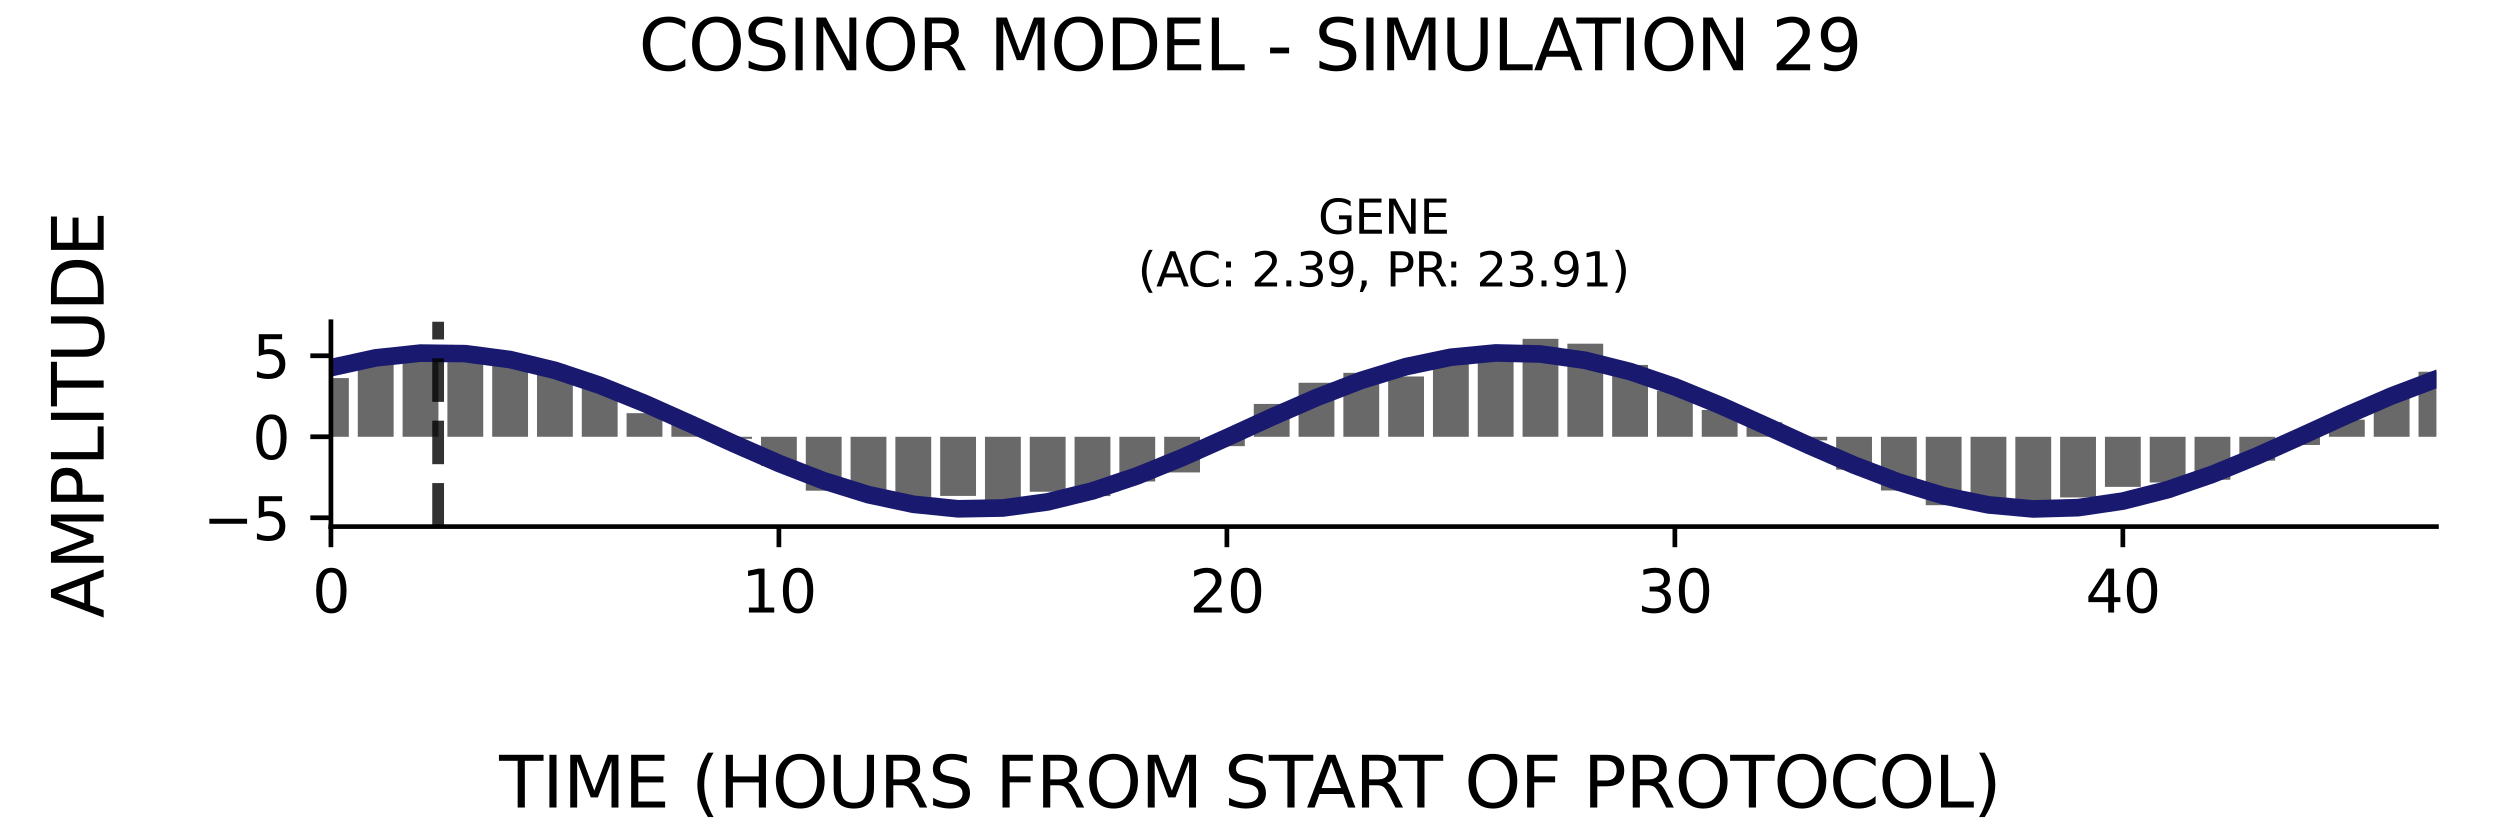 <?xml version="1.0" encoding="utf-8" standalone="no"?>
<!DOCTYPE svg PUBLIC "-//W3C//DTD SVG 1.1//EN"
  "http://www.w3.org/Graphics/SVG/1.1/DTD/svg11.dtd">
<svg xmlns:xlink="http://www.w3.org/1999/xlink" width="424.8pt" height="141.12pt" viewBox="0 0 424.8 141.12" xmlns="http://www.w3.org/2000/svg" version="1.1">
 <defs>
  <style type="text/css">*{stroke-linejoin: round; stroke-linecap: butt}</style>
 </defs>
 <g id="figure_1">
  <g id="patch_1">
   <path d="M 0 141.12 
L 424.8 141.12 
L 424.8 0 
L 0 0 
z
" style="fill: #ffffff"/>
  </g>
  <g id="axes_1">
   <g id="patch_2">
    <path d="M 56.23 89.48 
L 414 89.48 
L 414 54.672 
L 56.23 54.672 
z
" style="fill: #ffffff"/>
   </g>
   <g id="patch_3">
    <path d="M 53.185 74.217 
L 59.275 74.217 
L 59.275 64.246 
L 53.185 64.246 
z
" clip-path="url(#p1f04e8e477)" style="fill: #696969"/>
   </g>
   <g id="patch_4">
    <path d="M 60.797 74.217 
L 66.887 74.217 
L 66.887 61.994 
L 60.797 61.994 
z
" clip-path="url(#p1f04e8e477)" style="fill: #696969"/>
   </g>
   <g id="patch_5">
    <path d="M 68.409 74.217 
L 74.499 74.217 
L 74.499 60.496 
L 68.409 60.496 
z
" clip-path="url(#p1f04e8e477)" style="fill: #696969"/>
   </g>
   <g id="patch_6">
    <path d="M 76.022 74.217 
L 82.111 74.217 
L 82.111 61.529 
L 76.022 61.529 
z
" clip-path="url(#p1f04e8e477)" style="fill: #696969"/>
   </g>
   <g id="patch_7">
    <path d="M 83.634 74.217 
L 89.723 74.217 
L 89.723 60.654 
L 83.634 60.654 
z
" clip-path="url(#p1f04e8e477)" style="fill: #696969"/>
   </g>
   <g id="patch_8">
    <path d="M 91.246 74.217 
L 97.335 74.217 
L 97.335 62.471 
L 91.246 62.471 
z
" clip-path="url(#p1f04e8e477)" style="fill: #696969"/>
   </g>
   <g id="patch_9">
    <path d="M 98.858 74.217 
L 104.948 74.217 
L 104.948 65.944 
L 98.858 65.944 
z
" clip-path="url(#p1f04e8e477)" style="fill: #696969"/>
   </g>
   <g id="patch_10">
    <path d="M 106.47 74.217 
L 112.56 74.217 
L 112.56 70.204 
L 106.47 70.204 
z
" clip-path="url(#p1f04e8e477)" style="fill: #696969"/>
   </g>
   <g id="patch_11">
    <path d="M 114.082 74.217 
L 120.172 74.217 
L 120.172 72 
L 114.082 72 
z
" clip-path="url(#p1f04e8e477)" style="fill: #696969"/>
   </g>
   <g id="patch_12">
    <path d="M 121.694 74.217 
L 127.784 74.217 
L 127.784 74.57 
L 121.694 74.57 
z
" clip-path="url(#p1f04e8e477)" style="fill: #696969"/>
   </g>
   <g id="patch_13">
    <path d="M 129.306 74.217 
L 135.396 74.217 
L 135.396 79.164 
L 129.306 79.164 
z
" clip-path="url(#p1f04e8e477)" style="fill: #696969"/>
   </g>
   <g id="patch_14">
    <path d="M 136.919 74.217 
L 143.008 74.217 
L 143.008 83.378 
L 136.919 83.378 
z
" clip-path="url(#p1f04e8e477)" style="fill: #696969"/>
   </g>
   <g id="patch_15">
    <path d="M 144.531 74.217 
L 150.62 74.217 
L 150.62 84.596 
L 144.531 84.596 
z
" clip-path="url(#p1f04e8e477)" style="fill: #696969"/>
   </g>
   <g id="patch_16">
    <path d="M 152.143 74.217 
L 158.233 74.217 
L 158.233 85.447 
L 152.143 85.447 
z
" clip-path="url(#p1f04e8e477)" style="fill: #696969"/>
   </g>
   <g id="patch_17">
    <path d="M 159.755 74.217 
L 165.845 74.217 
L 165.845 84.268 
L 159.755 84.268 
z
" clip-path="url(#p1f04e8e477)" style="fill: #696969"/>
   </g>
   <g id="patch_18">
    <path d="M 167.367 74.217 
L 173.457 74.217 
L 173.457 85.998 
L 167.367 85.998 
z
" clip-path="url(#p1f04e8e477)" style="fill: #696969"/>
   </g>
   <g id="patch_19">
    <path d="M 174.979 74.217 
L 181.069 74.217 
L 181.069 83.556 
L 174.979 83.556 
z
" clip-path="url(#p1f04e8e477)" style="fill: #696969"/>
   </g>
   <g id="patch_20">
    <path d="M 182.591 74.217 
L 188.681 74.217 
L 188.681 84.294 
L 182.591 84.294 
z
" clip-path="url(#p1f04e8e477)" style="fill: #696969"/>
   </g>
   <g id="patch_21">
    <path d="M 190.203 74.217 
L 196.293 74.217 
L 196.293 81.812 
L 190.203 81.812 
z
" clip-path="url(#p1f04e8e477)" style="fill: #696969"/>
   </g>
   <g id="patch_22">
    <path d="M 197.816 74.217 
L 203.905 74.217 
L 203.905 80.277 
L 197.816 80.277 
z
" clip-path="url(#p1f04e8e477)" style="fill: #696969"/>
   </g>
   <g id="patch_23">
    <path d="M 205.428 74.217 
L 211.517 74.217 
L 211.517 75.811 
L 205.428 75.811 
z
" clip-path="url(#p1f04e8e477)" style="fill: #696969"/>
   </g>
   <g id="patch_24">
    <path d="M 213.04 74.217 
L 219.13 74.217 
L 219.13 68.635 
L 213.04 68.635 
z
" clip-path="url(#p1f04e8e477)" style="fill: #696969"/>
   </g>
   <g id="patch_25">
    <path d="M 220.652 74.217 
L 226.742 74.217 
L 226.742 65.04 
L 220.652 65.04 
z
" clip-path="url(#p1f04e8e477)" style="fill: #696969"/>
   </g>
   <g id="patch_26">
    <path d="M 228.264 74.217 
L 234.354 74.217 
L 234.354 63.352 
L 228.264 63.352 
z
" clip-path="url(#p1f04e8e477)" style="fill: #696969"/>
   </g>
   <g id="patch_27">
    <path d="M 235.876 74.217 
L 241.966 74.217 
L 241.966 63.968 
L 235.876 63.968 
z
" clip-path="url(#p1f04e8e477)" style="fill: #696969"/>
   </g>
   <g id="patch_28">
    <path d="M 243.488 74.217 
L 249.578 74.217 
L 249.578 61.79 
L 243.488 61.79 
z
" clip-path="url(#p1f04e8e477)" style="fill: #696969"/>
   </g>
   <g id="patch_29">
    <path d="M 251.1 74.217 
L 257.19 74.217 
L 257.19 59.07 
L 251.1 59.07 
z
" clip-path="url(#p1f04e8e477)" style="fill: #696969"/>
   </g>
   <g id="patch_30">
    <path d="M 258.713 74.217 
L 264.802 74.217 
L 264.802 57.573 
L 258.713 57.573 
z
" clip-path="url(#p1f04e8e477)" style="fill: #696969"/>
   </g>
   <g id="patch_31">
    <path d="M 266.325 74.217 
L 272.414 74.217 
L 272.414 58.4 
L 266.325 58.4 
z
" clip-path="url(#p1f04e8e477)" style="fill: #696969"/>
   </g>
   <g id="patch_32">
    <path d="M 273.937 74.217 
L 280.027 74.217 
L 280.027 62.011 
L 273.937 62.011 
z
" clip-path="url(#p1f04e8e477)" style="fill: #696969"/>
   </g>
   <g id="patch_33">
    <path d="M 281.549 74.217 
L 287.639 74.217 
L 287.639 66.394 
L 281.549 66.394 
z
" clip-path="url(#p1f04e8e477)" style="fill: #696969"/>
   </g>
   <g id="patch_34">
    <path d="M 289.161 74.217 
L 295.251 74.217 
L 295.251 69.65 
L 289.161 69.65 
z
" clip-path="url(#p1f04e8e477)" style="fill: #696969"/>
   </g>
   <g id="patch_35">
    <path d="M 296.773 74.217 
L 302.863 74.217 
L 302.863 71.754 
L 296.773 71.754 
z
" clip-path="url(#p1f04e8e477)" style="fill: #696969"/>
   </g>
   <g id="patch_36">
    <path d="M 304.385 74.217 
L 310.475 74.217 
L 310.475 74.832 
L 304.385 74.832 
z
" clip-path="url(#p1f04e8e477)" style="fill: #696969"/>
   </g>
   <g id="patch_37">
    <path d="M 311.997 74.217 
L 318.087 74.217 
L 318.087 79.808 
L 311.997 79.808 
z
" clip-path="url(#p1f04e8e477)" style="fill: #696969"/>
   </g>
   <g id="patch_38">
    <path d="M 319.61 74.217 
L 325.699 74.217 
L 325.699 83.347 
L 319.61 83.347 
z
" clip-path="url(#p1f04e8e477)" style="fill: #696969"/>
   </g>
   <g id="patch_39">
    <path d="M 327.222 74.217 
L 333.311 74.217 
L 333.311 85.844 
L 327.222 85.844 
z
" clip-path="url(#p1f04e8e477)" style="fill: #696969"/>
   </g>
   <g id="patch_40">
    <path d="M 334.834 74.217 
L 340.924 74.217 
L 340.924 86.579 
L 334.834 86.579 
z
" clip-path="url(#p1f04e8e477)" style="fill: #696969"/>
   </g>
   <g id="patch_41">
    <path d="M 342.446 74.217 
L 348.536 74.217 
L 348.536 85.551 
L 342.446 85.551 
z
" clip-path="url(#p1f04e8e477)" style="fill: #696969"/>
   </g>
   <g id="patch_42">
    <path d="M 350.058 74.217 
L 356.148 74.217 
L 356.148 84.528 
L 350.058 84.528 
z
" clip-path="url(#p1f04e8e477)" style="fill: #696969"/>
   </g>
   <g id="patch_43">
    <path d="M 357.67 74.217 
L 363.76 74.217 
L 363.76 82.728 
L 357.67 82.728 
z
" clip-path="url(#p1f04e8e477)" style="fill: #696969"/>
   </g>
   <g id="patch_44">
    <path d="M 365.282 74.217 
L 371.372 74.217 
L 371.372 81.981 
L 365.282 81.981 
z
" clip-path="url(#p1f04e8e477)" style="fill: #696969"/>
   </g>
   <g id="patch_45">
    <path d="M 372.895 74.217 
L 378.984 74.217 
L 378.984 81.52 
L 372.895 81.52 
z
" clip-path="url(#p1f04e8e477)" style="fill: #696969"/>
   </g>
   <g id="patch_46">
    <path d="M 380.507 74.217 
L 386.596 74.217 
L 386.596 78.275 
L 380.507 78.275 
z
" clip-path="url(#p1f04e8e477)" style="fill: #696969"/>
   </g>
   <g id="patch_47">
    <path d="M 388.119 74.217 
L 394.208 74.217 
L 394.208 75.612 
L 388.119 75.612 
z
" clip-path="url(#p1f04e8e477)" style="fill: #696969"/>
   </g>
   <g id="patch_48">
    <path d="M 395.731 74.217 
L 401.821 74.217 
L 401.821 71.31 
L 395.731 71.31 
z
" clip-path="url(#p1f04e8e477)" style="fill: #696969"/>
   </g>
   <g id="patch_49">
    <path d="M 403.343 74.217 
L 409.433 74.217 
L 409.433 67.367 
L 403.343 67.367 
z
" clip-path="url(#p1f04e8e477)" style="fill: #696969"/>
   </g>
   <g id="patch_50">
    <path d="M 410.955 74.217 
L 417.045 74.217 
L 417.045 63.169 
L 410.955 63.169 
z
" clip-path="url(#p1f04e8e477)" style="fill: #696969"/>
   </g>
   <g id="matplotlib.axis_1">
    <g id="xtick_1">
     <g id="line2d_1">
      <defs>
       <path id="m75175d97f0" d="M 0 0 
L 0 3.5 
" style="stroke: #000000; stroke-width: 0.8"/>
      </defs>
      <g>
       <use xlink:href="#m75175d97f0" x="56.23" y="89.48" style="stroke: #000000; stroke-width: 0.8"/>
      </g>
     </g>
     <g id="text_1">
      <!-- 0 -->
      <g transform="translate(53.049 104.078) scale(0.1 -0.1)">
       <defs>
        <path id="DejaVuSans-30" d="M 2034 4250 
Q 1547 4250 1301 3770 
Q 1056 3291 1056 2328 
Q 1056 1369 1301 889 
Q 1547 409 2034 409 
Q 2525 409 2770 889 
Q 3016 1369 3016 2328 
Q 3016 3291 2770 3770 
Q 2525 4250 2034 4250 
z
M 2034 4750 
Q 2819 4750 3233 4129 
Q 3647 3509 3647 2328 
Q 3647 1150 3233 529 
Q 2819 -91 2034 -91 
Q 1250 -91 836 529 
Q 422 1150 422 2328 
Q 422 3509 836 4129 
Q 1250 4750 2034 4750 
z
" transform="scale(0.016)"/>
       </defs>
       <use xlink:href="#DejaVuSans-30"/>
      </g>
     </g>
    </g>
    <g id="xtick_2">
     <g id="line2d_2">
      <g>
       <use xlink:href="#m75175d97f0" x="132.351" y="89.48" style="stroke: #000000; stroke-width: 0.8"/>
      </g>
     </g>
     <g id="text_2">
      <!-- 10 -->
      <g transform="translate(125.989 104.078) scale(0.1 -0.1)">
       <defs>
        <path id="DejaVuSans-31" d="M 794 531 
L 1825 531 
L 1825 4091 
L 703 3866 
L 703 4441 
L 1819 4666 
L 2450 4666 
L 2450 531 
L 3481 531 
L 3481 0 
L 794 0 
L 794 531 
z
" transform="scale(0.016)"/>
       </defs>
       <use xlink:href="#DejaVuSans-31"/>
       <use xlink:href="#DejaVuSans-30" x="63.623"/>
      </g>
     </g>
    </g>
    <g id="xtick_3">
     <g id="line2d_3">
      <g>
       <use xlink:href="#m75175d97f0" x="208.473" y="89.48" style="stroke: #000000; stroke-width: 0.8"/>
      </g>
     </g>
     <g id="text_3">
      <!-- 20 -->
      <g transform="translate(202.11 104.078) scale(0.1 -0.1)">
       <defs>
        <path id="DejaVuSans-32" d="M 1228 531 
L 3431 531 
L 3431 0 
L 469 0 
L 469 531 
Q 828 903 1448 1529 
Q 2069 2156 2228 2338 
Q 2531 2678 2651 2914 
Q 2772 3150 2772 3378 
Q 2772 3750 2511 3984 
Q 2250 4219 1831 4219 
Q 1534 4219 1204 4116 
Q 875 4013 500 3803 
L 500 4441 
Q 881 4594 1212 4672 
Q 1544 4750 1819 4750 
Q 2544 4750 2975 4387 
Q 3406 4025 3406 3419 
Q 3406 3131 3298 2873 
Q 3191 2616 2906 2266 
Q 2828 2175 2409 1742 
Q 1991 1309 1228 531 
z
" transform="scale(0.016)"/>
       </defs>
       <use xlink:href="#DejaVuSans-32"/>
       <use xlink:href="#DejaVuSans-30" x="63.623"/>
      </g>
     </g>
    </g>
    <g id="xtick_4">
     <g id="line2d_4">
      <g>
       <use xlink:href="#m75175d97f0" x="284.594" y="89.48" style="stroke: #000000; stroke-width: 0.8"/>
      </g>
     </g>
     <g id="text_4">
      <!-- 30 -->
      <g transform="translate(278.231 104.078) scale(0.1 -0.1)">
       <defs>
        <path id="DejaVuSans-33" d="M 2597 2516 
Q 3050 2419 3304 2112 
Q 3559 1806 3559 1356 
Q 3559 666 3084 287 
Q 2609 -91 1734 -91 
Q 1441 -91 1130 -33 
Q 819 25 488 141 
L 488 750 
Q 750 597 1062 519 
Q 1375 441 1716 441 
Q 2309 441 2620 675 
Q 2931 909 2931 1356 
Q 2931 1769 2642 2001 
Q 2353 2234 1838 2234 
L 1294 2234 
L 1294 2753 
L 1863 2753 
Q 2328 2753 2575 2939 
Q 2822 3125 2822 3475 
Q 2822 3834 2567 4026 
Q 2313 4219 1838 4219 
Q 1578 4219 1281 4162 
Q 984 4106 628 3988 
L 628 4550 
Q 988 4650 1302 4700 
Q 1616 4750 1894 4750 
Q 2613 4750 3031 4423 
Q 3450 4097 3450 3541 
Q 3450 3153 3228 2886 
Q 3006 2619 2597 2516 
z
" transform="scale(0.016)"/>
       </defs>
       <use xlink:href="#DejaVuSans-33"/>
       <use xlink:href="#DejaVuSans-30" x="63.623"/>
      </g>
     </g>
    </g>
    <g id="xtick_5">
     <g id="line2d_5">
      <g>
       <use xlink:href="#m75175d97f0" x="360.715" y="89.48" style="stroke: #000000; stroke-width: 0.8"/>
      </g>
     </g>
     <g id="text_5">
      <!-- 40 -->
      <g transform="translate(354.353 104.078) scale(0.1 -0.1)">
       <defs>
        <path id="DejaVuSans-34" d="M 2419 4116 
L 825 1625 
L 2419 1625 
L 2419 4116 
z
M 2253 4666 
L 3047 4666 
L 3047 1625 
L 3713 1625 
L 3713 1100 
L 3047 1100 
L 3047 0 
L 2419 0 
L 2419 1100 
L 313 1100 
L 313 1709 
L 2253 4666 
z
" transform="scale(0.016)"/>
       </defs>
       <use xlink:href="#DejaVuSans-34"/>
       <use xlink:href="#DejaVuSans-30" x="63.623"/>
      </g>
     </g>
    </g>
   </g>
   <g id="matplotlib.axis_2">
    <g id="ytick_1">
     <g id="line2d_6">
      <defs>
       <path id="m9001ccd0df" d="M 0 0 
L -3.5 0 
" style="stroke: #000000; stroke-width: 0.8"/>
      </defs>
      <g>
       <use xlink:href="#m9001ccd0df" x="56.23" y="87.982" style="stroke: #000000; stroke-width: 0.8"/>
      </g>
     </g>
     <g id="text_6">
      <!-- −5 -->
      <g transform="translate(34.488 91.782) scale(0.1 -0.1)">
       <defs>
        <path id="DejaVuSans-2212" d="M 678 2272 
L 4684 2272 
L 4684 1741 
L 678 1741 
L 678 2272 
z
" transform="scale(0.016)"/>
        <path id="DejaVuSans-35" d="M 691 4666 
L 3169 4666 
L 3169 4134 
L 1269 4134 
L 1269 2991 
Q 1406 3038 1543 3061 
Q 1681 3084 1819 3084 
Q 2600 3084 3056 2656 
Q 3513 2228 3513 1497 
Q 3513 744 3044 326 
Q 2575 -91 1722 -91 
Q 1428 -91 1123 -41 
Q 819 9 494 109 
L 494 744 
Q 775 591 1075 516 
Q 1375 441 1709 441 
Q 2250 441 2565 725 
Q 2881 1009 2881 1497 
Q 2881 1984 2565 2268 
Q 2250 2553 1709 2553 
Q 1456 2553 1204 2497 
Q 953 2441 691 2322 
L 691 4666 
z
" transform="scale(0.016)"/>
       </defs>
       <use xlink:href="#DejaVuSans-2212"/>
       <use xlink:href="#DejaVuSans-35" x="83.789"/>
      </g>
     </g>
    </g>
    <g id="ytick_2">
     <g id="line2d_7">
      <g>
       <use xlink:href="#m9001ccd0df" x="56.23" y="74.217" style="stroke: #000000; stroke-width: 0.8"/>
      </g>
     </g>
     <g id="text_7">
      <!-- 0 -->
      <g transform="translate(42.867 78.016) scale(0.1 -0.1)">
       <use xlink:href="#DejaVuSans-30"/>
      </g>
     </g>
    </g>
    <g id="ytick_3">
     <g id="line2d_8">
      <g>
       <use xlink:href="#m9001ccd0df" x="56.23" y="60.451" style="stroke: #000000; stroke-width: 0.8"/>
      </g>
     </g>
     <g id="text_8">
      <!-- 5 -->
      <g transform="translate(42.867 64.251) scale(0.1 -0.1)">
       <use xlink:href="#DejaVuSans-35"/>
      </g>
     </g>
    </g>
   </g>
   <g id="line2d_9">
    <path d="M 56.23 62.473 
L 63.842 60.811 
L 71.454 60 
L 79.066 60.098 
L 86.679 61.096 
L 94.291 62.927 
L 101.903 65.465 
L 109.515 68.535 
L 117.127 71.927 
L 124.739 75.408 
L 132.351 78.738 
L 139.963 81.69 
L 147.576 84.06 
L 155.188 85.686 
L 162.8 86.456 
L 170.412 86.317 
L 178.024 85.279 
L 185.636 83.413 
L 193.248 80.847 
L 200.86 77.758 
L 208.473 74.357 
L 216.085 70.878 
L 223.697 67.56 
L 231.309 64.631 
L 238.921 62.291 
L 246.533 60.701 
L 254.145 59.972 
L 261.757 60.152 
L 269.37 61.229 
L 276.982 63.129 
L 284.594 65.722 
L 292.206 68.831 
L 299.818 72.24 
L 307.43 75.717 
L 315.042 79.022 
L 322.654 81.929 
L 330.267 84.239 
L 337.879 85.791 
L 345.491 86.481 
L 353.103 86.26 
L 360.715 85.143 
L 368.327 83.209 
L 375.939 80.588 
L 383.551 77.461 
L 391.164 74.044 
L 398.776 70.569 
L 406.388 67.277 
L 414 64.393 
" clip-path="url(#p1f04e8e477)" style="fill: none; stroke: #191970; stroke-width: 3; stroke-linecap: square"/>
   </g>
   <g id="line2d_10">
    <path d="M 74.449 89.48 
L 74.449 54.672 
" clip-path="url(#p1f04e8e477)" style="fill: none; stroke-dasharray: 7.4,3.2; stroke-dashoffset: 0; stroke: #000000; stroke-opacity: 0.8; stroke-width: 2"/>
   </g>
   <g id="patch_51">
    <path d="M 56.23 89.48 
L 56.23 54.672 
" style="fill: none; stroke: #000000; stroke-width: 0.8; stroke-linejoin: miter; stroke-linecap: square"/>
   </g>
   <g id="patch_52">
    <path d="M 56.23 89.48 
L 414 89.48 
" style="fill: none; stroke: #000000; stroke-width: 0.8; stroke-linejoin: miter; stroke-linecap: square"/>
   </g>
   <g id="text_9">
    <!-- GENE -->
    <g transform="translate(223.968 39.714) scale(0.08 -0.08)">
     <defs>
      <path id="DejaVuSans-47" d="M 3809 666 
L 3809 1919 
L 2778 1919 
L 2778 2438 
L 4434 2438 
L 4434 434 
Q 4069 175 3628 42 
Q 3188 -91 2688 -91 
Q 1594 -91 976 548 
Q 359 1188 359 2328 
Q 359 3472 976 4111 
Q 1594 4750 2688 4750 
Q 3144 4750 3555 4637 
Q 3966 4525 4313 4306 
L 4313 3634 
Q 3963 3931 3569 4081 
Q 3175 4231 2741 4231 
Q 1884 4231 1454 3753 
Q 1025 3275 1025 2328 
Q 1025 1384 1454 906 
Q 1884 428 2741 428 
Q 3075 428 3337 486 
Q 3600 544 3809 666 
z
" transform="scale(0.016)"/>
      <path id="DejaVuSans-45" d="M 628 4666 
L 3578 4666 
L 3578 4134 
L 1259 4134 
L 1259 2753 
L 3481 2753 
L 3481 2222 
L 1259 2222 
L 1259 531 
L 3634 531 
L 3634 0 
L 628 0 
L 628 4666 
z
" transform="scale(0.016)"/>
      <path id="DejaVuSans-4e" d="M 628 4666 
L 1478 4666 
L 3547 763 
L 3547 4666 
L 4159 4666 
L 4159 0 
L 3309 0 
L 1241 3903 
L 1241 0 
L 628 0 
L 628 4666 
z
" transform="scale(0.016)"/>
     </defs>
     <use xlink:href="#DejaVuSans-47"/>
     <use xlink:href="#DejaVuSans-45" x="77.49"/>
     <use xlink:href="#DejaVuSans-4e" x="140.674"/>
     <use xlink:href="#DejaVuSans-45" x="215.479"/>
    </g>
    <!-- (AC: 2.39, PR: 23.91) -->
    <g transform="translate(193.331 48.672) scale(0.08 -0.08)">
     <defs>
      <path id="DejaVuSans-28" d="M 1984 4856 
Q 1566 4138 1362 3434 
Q 1159 2731 1159 2009 
Q 1159 1288 1364 580 
Q 1569 -128 1984 -844 
L 1484 -844 
Q 1016 -109 783 600 
Q 550 1309 550 2009 
Q 550 2706 781 3412 
Q 1013 4119 1484 4856 
L 1984 4856 
z
" transform="scale(0.016)"/>
      <path id="DejaVuSans-41" d="M 2188 4044 
L 1331 1722 
L 3047 1722 
L 2188 4044 
z
M 1831 4666 
L 2547 4666 
L 4325 0 
L 3669 0 
L 3244 1197 
L 1141 1197 
L 716 0 
L 50 0 
L 1831 4666 
z
" transform="scale(0.016)"/>
      <path id="DejaVuSans-43" d="M 4122 4306 
L 4122 3641 
Q 3803 3938 3442 4084 
Q 3081 4231 2675 4231 
Q 1875 4231 1450 3742 
Q 1025 3253 1025 2328 
Q 1025 1406 1450 917 
Q 1875 428 2675 428 
Q 3081 428 3442 575 
Q 3803 722 4122 1019 
L 4122 359 
Q 3791 134 3420 21 
Q 3050 -91 2638 -91 
Q 1578 -91 968 557 
Q 359 1206 359 2328 
Q 359 3453 968 4101 
Q 1578 4750 2638 4750 
Q 3056 4750 3426 4639 
Q 3797 4528 4122 4306 
z
" transform="scale(0.016)"/>
      <path id="DejaVuSans-3a" d="M 750 794 
L 1409 794 
L 1409 0 
L 750 0 
L 750 794 
z
M 750 3309 
L 1409 3309 
L 1409 2516 
L 750 2516 
L 750 3309 
z
" transform="scale(0.016)"/>
      <path id="DejaVuSans-20" transform="scale(0.016)"/>
      <path id="DejaVuSans-2e" d="M 684 794 
L 1344 794 
L 1344 0 
L 684 0 
L 684 794 
z
" transform="scale(0.016)"/>
      <path id="DejaVuSans-39" d="M 703 97 
L 703 672 
Q 941 559 1184 500 
Q 1428 441 1663 441 
Q 2288 441 2617 861 
Q 2947 1281 2994 2138 
Q 2813 1869 2534 1725 
Q 2256 1581 1919 1581 
Q 1219 1581 811 2004 
Q 403 2428 403 3163 
Q 403 3881 828 4315 
Q 1253 4750 1959 4750 
Q 2769 4750 3195 4129 
Q 3622 3509 3622 2328 
Q 3622 1225 3098 567 
Q 2575 -91 1691 -91 
Q 1453 -91 1209 -44 
Q 966 3 703 97 
z
M 1959 2075 
Q 2384 2075 2632 2365 
Q 2881 2656 2881 3163 
Q 2881 3666 2632 3958 
Q 2384 4250 1959 4250 
Q 1534 4250 1286 3958 
Q 1038 3666 1038 3163 
Q 1038 2656 1286 2365 
Q 1534 2075 1959 2075 
z
" transform="scale(0.016)"/>
      <path id="DejaVuSans-2c" d="M 750 794 
L 1409 794 
L 1409 256 
L 897 -744 
L 494 -744 
L 750 256 
L 750 794 
z
" transform="scale(0.016)"/>
      <path id="DejaVuSans-50" d="M 1259 4147 
L 1259 2394 
L 2053 2394 
Q 2494 2394 2734 2622 
Q 2975 2850 2975 3272 
Q 2975 3691 2734 3919 
Q 2494 4147 2053 4147 
L 1259 4147 
z
M 628 4666 
L 2053 4666 
Q 2838 4666 3239 4311 
Q 3641 3956 3641 3272 
Q 3641 2581 3239 2228 
Q 2838 1875 2053 1875 
L 1259 1875 
L 1259 0 
L 628 0 
L 628 4666 
z
" transform="scale(0.016)"/>
      <path id="DejaVuSans-52" d="M 2841 2188 
Q 3044 2119 3236 1894 
Q 3428 1669 3622 1275 
L 4263 0 
L 3584 0 
L 2988 1197 
Q 2756 1666 2539 1819 
Q 2322 1972 1947 1972 
L 1259 1972 
L 1259 0 
L 628 0 
L 628 4666 
L 2053 4666 
Q 2853 4666 3247 4331 
Q 3641 3997 3641 3322 
Q 3641 2881 3436 2590 
Q 3231 2300 2841 2188 
z
M 1259 4147 
L 1259 2491 
L 2053 2491 
Q 2509 2491 2742 2702 
Q 2975 2913 2975 3322 
Q 2975 3731 2742 3939 
Q 2509 4147 2053 4147 
L 1259 4147 
z
" transform="scale(0.016)"/>
      <path id="DejaVuSans-29" d="M 513 4856 
L 1013 4856 
Q 1481 4119 1714 3412 
Q 1947 2706 1947 2009 
Q 1947 1309 1714 600 
Q 1481 -109 1013 -844 
L 513 -844 
Q 928 -128 1133 580 
Q 1338 1288 1338 2009 
Q 1338 2731 1133 3434 
Q 928 4138 513 4856 
z
" transform="scale(0.016)"/>
     </defs>
     <use xlink:href="#DejaVuSans-28"/>
     <use xlink:href="#DejaVuSans-41" x="39.014"/>
     <use xlink:href="#DejaVuSans-43" x="105.672"/>
     <use xlink:href="#DejaVuSans-3a" x="175.496"/>
     <use xlink:href="#DejaVuSans-20" x="209.188"/>
     <use xlink:href="#DejaVuSans-32" x="240.975"/>
     <use xlink:href="#DejaVuSans-2e" x="304.598"/>
     <use xlink:href="#DejaVuSans-33" x="336.385"/>
     <use xlink:href="#DejaVuSans-39" x="400.008"/>
     <use xlink:href="#DejaVuSans-2c" x="463.631"/>
     <use xlink:href="#DejaVuSans-20" x="495.418"/>
     <use xlink:href="#DejaVuSans-50" x="527.205"/>
     <use xlink:href="#DejaVuSans-52" x="587.508"/>
     <use xlink:href="#DejaVuSans-3a" x="653.865"/>
     <use xlink:href="#DejaVuSans-20" x="687.557"/>
     <use xlink:href="#DejaVuSans-32" x="719.344"/>
     <use xlink:href="#DejaVuSans-33" x="782.967"/>
     <use xlink:href="#DejaVuSans-2e" x="846.59"/>
     <use xlink:href="#DejaVuSans-39" x="878.377"/>
     <use xlink:href="#DejaVuSans-31" x="942"/>
     <use xlink:href="#DejaVuSans-29" x="1005.623"/>
    </g>
   </g>
  </g>
  <g id="text_10">
   <!-- COSINOR MODEL - SIMULATION 29 -->
   <g transform="translate(108.534 11.941) scale(0.12 -0.12)">
    <defs>
     <path id="DejaVuSans-4f" d="M 2522 4238 
Q 1834 4238 1429 3725 
Q 1025 3213 1025 2328 
Q 1025 1447 1429 934 
Q 1834 422 2522 422 
Q 3209 422 3611 934 
Q 4013 1447 4013 2328 
Q 4013 3213 3611 3725 
Q 3209 4238 2522 4238 
z
M 2522 4750 
Q 3503 4750 4090 4092 
Q 4678 3434 4678 2328 
Q 4678 1225 4090 567 
Q 3503 -91 2522 -91 
Q 1538 -91 948 565 
Q 359 1222 359 2328 
Q 359 3434 948 4092 
Q 1538 4750 2522 4750 
z
" transform="scale(0.016)"/>
     <path id="DejaVuSans-53" d="M 3425 4513 
L 3425 3897 
Q 3066 4069 2747 4153 
Q 2428 4238 2131 4238 
Q 1616 4238 1336 4038 
Q 1056 3838 1056 3469 
Q 1056 3159 1242 3001 
Q 1428 2844 1947 2747 
L 2328 2669 
Q 3034 2534 3370 2195 
Q 3706 1856 3706 1288 
Q 3706 609 3251 259 
Q 2797 -91 1919 -91 
Q 1588 -91 1214 -16 
Q 841 59 441 206 
L 441 856 
Q 825 641 1194 531 
Q 1563 422 1919 422 
Q 2459 422 2753 634 
Q 3047 847 3047 1241 
Q 3047 1584 2836 1778 
Q 2625 1972 2144 2069 
L 1759 2144 
Q 1053 2284 737 2584 
Q 422 2884 422 3419 
Q 422 4038 858 4394 
Q 1294 4750 2059 4750 
Q 2388 4750 2728 4690 
Q 3069 4631 3425 4513 
z
" transform="scale(0.016)"/>
     <path id="DejaVuSans-49" d="M 628 4666 
L 1259 4666 
L 1259 0 
L 628 0 
L 628 4666 
z
" transform="scale(0.016)"/>
     <path id="DejaVuSans-4d" d="M 628 4666 
L 1569 4666 
L 2759 1491 
L 3956 4666 
L 4897 4666 
L 4897 0 
L 4281 0 
L 4281 4097 
L 3078 897 
L 2444 897 
L 1241 4097 
L 1241 0 
L 628 0 
L 628 4666 
z
" transform="scale(0.016)"/>
     <path id="DejaVuSans-44" d="M 1259 4147 
L 1259 519 
L 2022 519 
Q 2988 519 3436 956 
Q 3884 1394 3884 2338 
Q 3884 3275 3436 3711 
Q 2988 4147 2022 4147 
L 1259 4147 
z
M 628 4666 
L 1925 4666 
Q 3281 4666 3915 4102 
Q 4550 3538 4550 2338 
Q 4550 1131 3912 565 
Q 3275 0 1925 0 
L 628 0 
L 628 4666 
z
" transform="scale(0.016)"/>
     <path id="DejaVuSans-4c" d="M 628 4666 
L 1259 4666 
L 1259 531 
L 3531 531 
L 3531 0 
L 628 0 
L 628 4666 
z
" transform="scale(0.016)"/>
     <path id="DejaVuSans-2d" d="M 313 2009 
L 1997 2009 
L 1997 1497 
L 313 1497 
L 313 2009 
z
" transform="scale(0.016)"/>
     <path id="DejaVuSans-55" d="M 556 4666 
L 1191 4666 
L 1191 1831 
Q 1191 1081 1462 751 
Q 1734 422 2344 422 
Q 2950 422 3222 751 
Q 3494 1081 3494 1831 
L 3494 4666 
L 4128 4666 
L 4128 1753 
Q 4128 841 3676 375 
Q 3225 -91 2344 -91 
Q 1459 -91 1007 375 
Q 556 841 556 1753 
L 556 4666 
z
" transform="scale(0.016)"/>
     <path id="DejaVuSans-54" d="M -19 4666 
L 3928 4666 
L 3928 4134 
L 2272 4134 
L 2272 0 
L 1638 0 
L 1638 4134 
L -19 4134 
L -19 4666 
z
" transform="scale(0.016)"/>
    </defs>
    <use xlink:href="#DejaVuSans-43"/>
    <use xlink:href="#DejaVuSans-4f" x="69.824"/>
    <use xlink:href="#DejaVuSans-53" x="148.535"/>
    <use xlink:href="#DejaVuSans-49" x="212.012"/>
    <use xlink:href="#DejaVuSans-4e" x="241.504"/>
    <use xlink:href="#DejaVuSans-4f" x="316.309"/>
    <use xlink:href="#DejaVuSans-52" x="395.02"/>
    <use xlink:href="#DejaVuSans-20" x="464.502"/>
    <use xlink:href="#DejaVuSans-4d" x="496.289"/>
    <use xlink:href="#DejaVuSans-4f" x="582.568"/>
    <use xlink:href="#DejaVuSans-44" x="661.279"/>
    <use xlink:href="#DejaVuSans-45" x="738.281"/>
    <use xlink:href="#DejaVuSans-4c" x="801.465"/>
    <use xlink:href="#DejaVuSans-20" x="857.178"/>
    <use xlink:href="#DejaVuSans-2d" x="888.965"/>
    <use xlink:href="#DejaVuSans-20" x="925.049"/>
    <use xlink:href="#DejaVuSans-53" x="956.836"/>
    <use xlink:href="#DejaVuSans-49" x="1020.312"/>
    <use xlink:href="#DejaVuSans-4d" x="1049.805"/>
    <use xlink:href="#DejaVuSans-55" x="1136.084"/>
    <use xlink:href="#DejaVuSans-4c" x="1209.277"/>
    <use xlink:href="#DejaVuSans-41" x="1267.24"/>
    <use xlink:href="#DejaVuSans-54" x="1327.898"/>
    <use xlink:href="#DejaVuSans-49" x="1388.982"/>
    <use xlink:href="#DejaVuSans-4f" x="1418.475"/>
    <use xlink:href="#DejaVuSans-4e" x="1497.186"/>
    <use xlink:href="#DejaVuSans-20" x="1571.99"/>
    <use xlink:href="#DejaVuSans-32" x="1603.777"/>
    <use xlink:href="#DejaVuSans-39" x="1667.4"/>
   </g>
  </g>
  <g id="text_11">
   <!-- TIME (HOURS FROM START OF PROTOCOL) -->
   <g transform="translate(84.817 137.213) scale(0.12 -0.12)">
    <defs>
     <path id="DejaVuSans-48" d="M 628 4666 
L 1259 4666 
L 1259 2753 
L 3553 2753 
L 3553 4666 
L 4184 4666 
L 4184 0 
L 3553 0 
L 3553 2222 
L 1259 2222 
L 1259 0 
L 628 0 
L 628 4666 
z
" transform="scale(0.016)"/>
     <path id="DejaVuSans-46" d="M 628 4666 
L 3309 4666 
L 3309 4134 
L 1259 4134 
L 1259 2759 
L 3109 2759 
L 3109 2228 
L 1259 2228 
L 1259 0 
L 628 0 
L 628 4666 
z
" transform="scale(0.016)"/>
    </defs>
    <use xlink:href="#DejaVuSans-54"/>
    <use xlink:href="#DejaVuSans-49" x="61.084"/>
    <use xlink:href="#DejaVuSans-4d" x="90.576"/>
    <use xlink:href="#DejaVuSans-45" x="176.855"/>
    <use xlink:href="#DejaVuSans-20" x="240.039"/>
    <use xlink:href="#DejaVuSans-28" x="271.826"/>
    <use xlink:href="#DejaVuSans-48" x="310.84"/>
    <use xlink:href="#DejaVuSans-4f" x="386.035"/>
    <use xlink:href="#DejaVuSans-55" x="464.746"/>
    <use xlink:href="#DejaVuSans-52" x="537.939"/>
    <use xlink:href="#DejaVuSans-53" x="607.422"/>
    <use xlink:href="#DejaVuSans-20" x="670.898"/>
    <use xlink:href="#DejaVuSans-46" x="702.686"/>
    <use xlink:href="#DejaVuSans-52" x="760.205"/>
    <use xlink:href="#DejaVuSans-4f" x="829.688"/>
    <use xlink:href="#DejaVuSans-4d" x="908.398"/>
    <use xlink:href="#DejaVuSans-20" x="994.678"/>
    <use xlink:href="#DejaVuSans-53" x="1026.465"/>
    <use xlink:href="#DejaVuSans-54" x="1089.941"/>
    <use xlink:href="#DejaVuSans-41" x="1143.275"/>
    <use xlink:href="#DejaVuSans-52" x="1211.684"/>
    <use xlink:href="#DejaVuSans-54" x="1273.916"/>
    <use xlink:href="#DejaVuSans-20" x="1335"/>
    <use xlink:href="#DejaVuSans-4f" x="1366.787"/>
    <use xlink:href="#DejaVuSans-46" x="1445.498"/>
    <use xlink:href="#DejaVuSans-20" x="1503.018"/>
    <use xlink:href="#DejaVuSans-50" x="1534.805"/>
    <use xlink:href="#DejaVuSans-52" x="1595.107"/>
    <use xlink:href="#DejaVuSans-4f" x="1664.59"/>
    <use xlink:href="#DejaVuSans-54" x="1743.301"/>
    <use xlink:href="#DejaVuSans-4f" x="1804.385"/>
    <use xlink:href="#DejaVuSans-43" x="1883.096"/>
    <use xlink:href="#DejaVuSans-4f" x="1952.92"/>
    <use xlink:href="#DejaVuSans-4c" x="2031.631"/>
    <use xlink:href="#DejaVuSans-29" x="2087.344"/>
   </g>
  </g>
  <g id="text_12">
   <!-- AMPLITUDE -->
   <g transform="translate(17.614 105.039) rotate(-90) scale(0.12 -0.12)">
    <use xlink:href="#DejaVuSans-41"/>
    <use xlink:href="#DejaVuSans-4d" x="68.408"/>
    <use xlink:href="#DejaVuSans-50" x="154.688"/>
    <use xlink:href="#DejaVuSans-4c" x="214.99"/>
    <use xlink:href="#DejaVuSans-49" x="270.703"/>
    <use xlink:href="#DejaVuSans-54" x="300.195"/>
    <use xlink:href="#DejaVuSans-55" x="361.279"/>
    <use xlink:href="#DejaVuSans-44" x="434.473"/>
    <use xlink:href="#DejaVuSans-45" x="511.475"/>
   </g>
  </g>
 </g>
 <defs>
  <clipPath id="p1f04e8e477">
   <rect x="56.23" y="54.672" width="357.77" height="34.808"/>
  </clipPath>
 </defs>
</svg>
